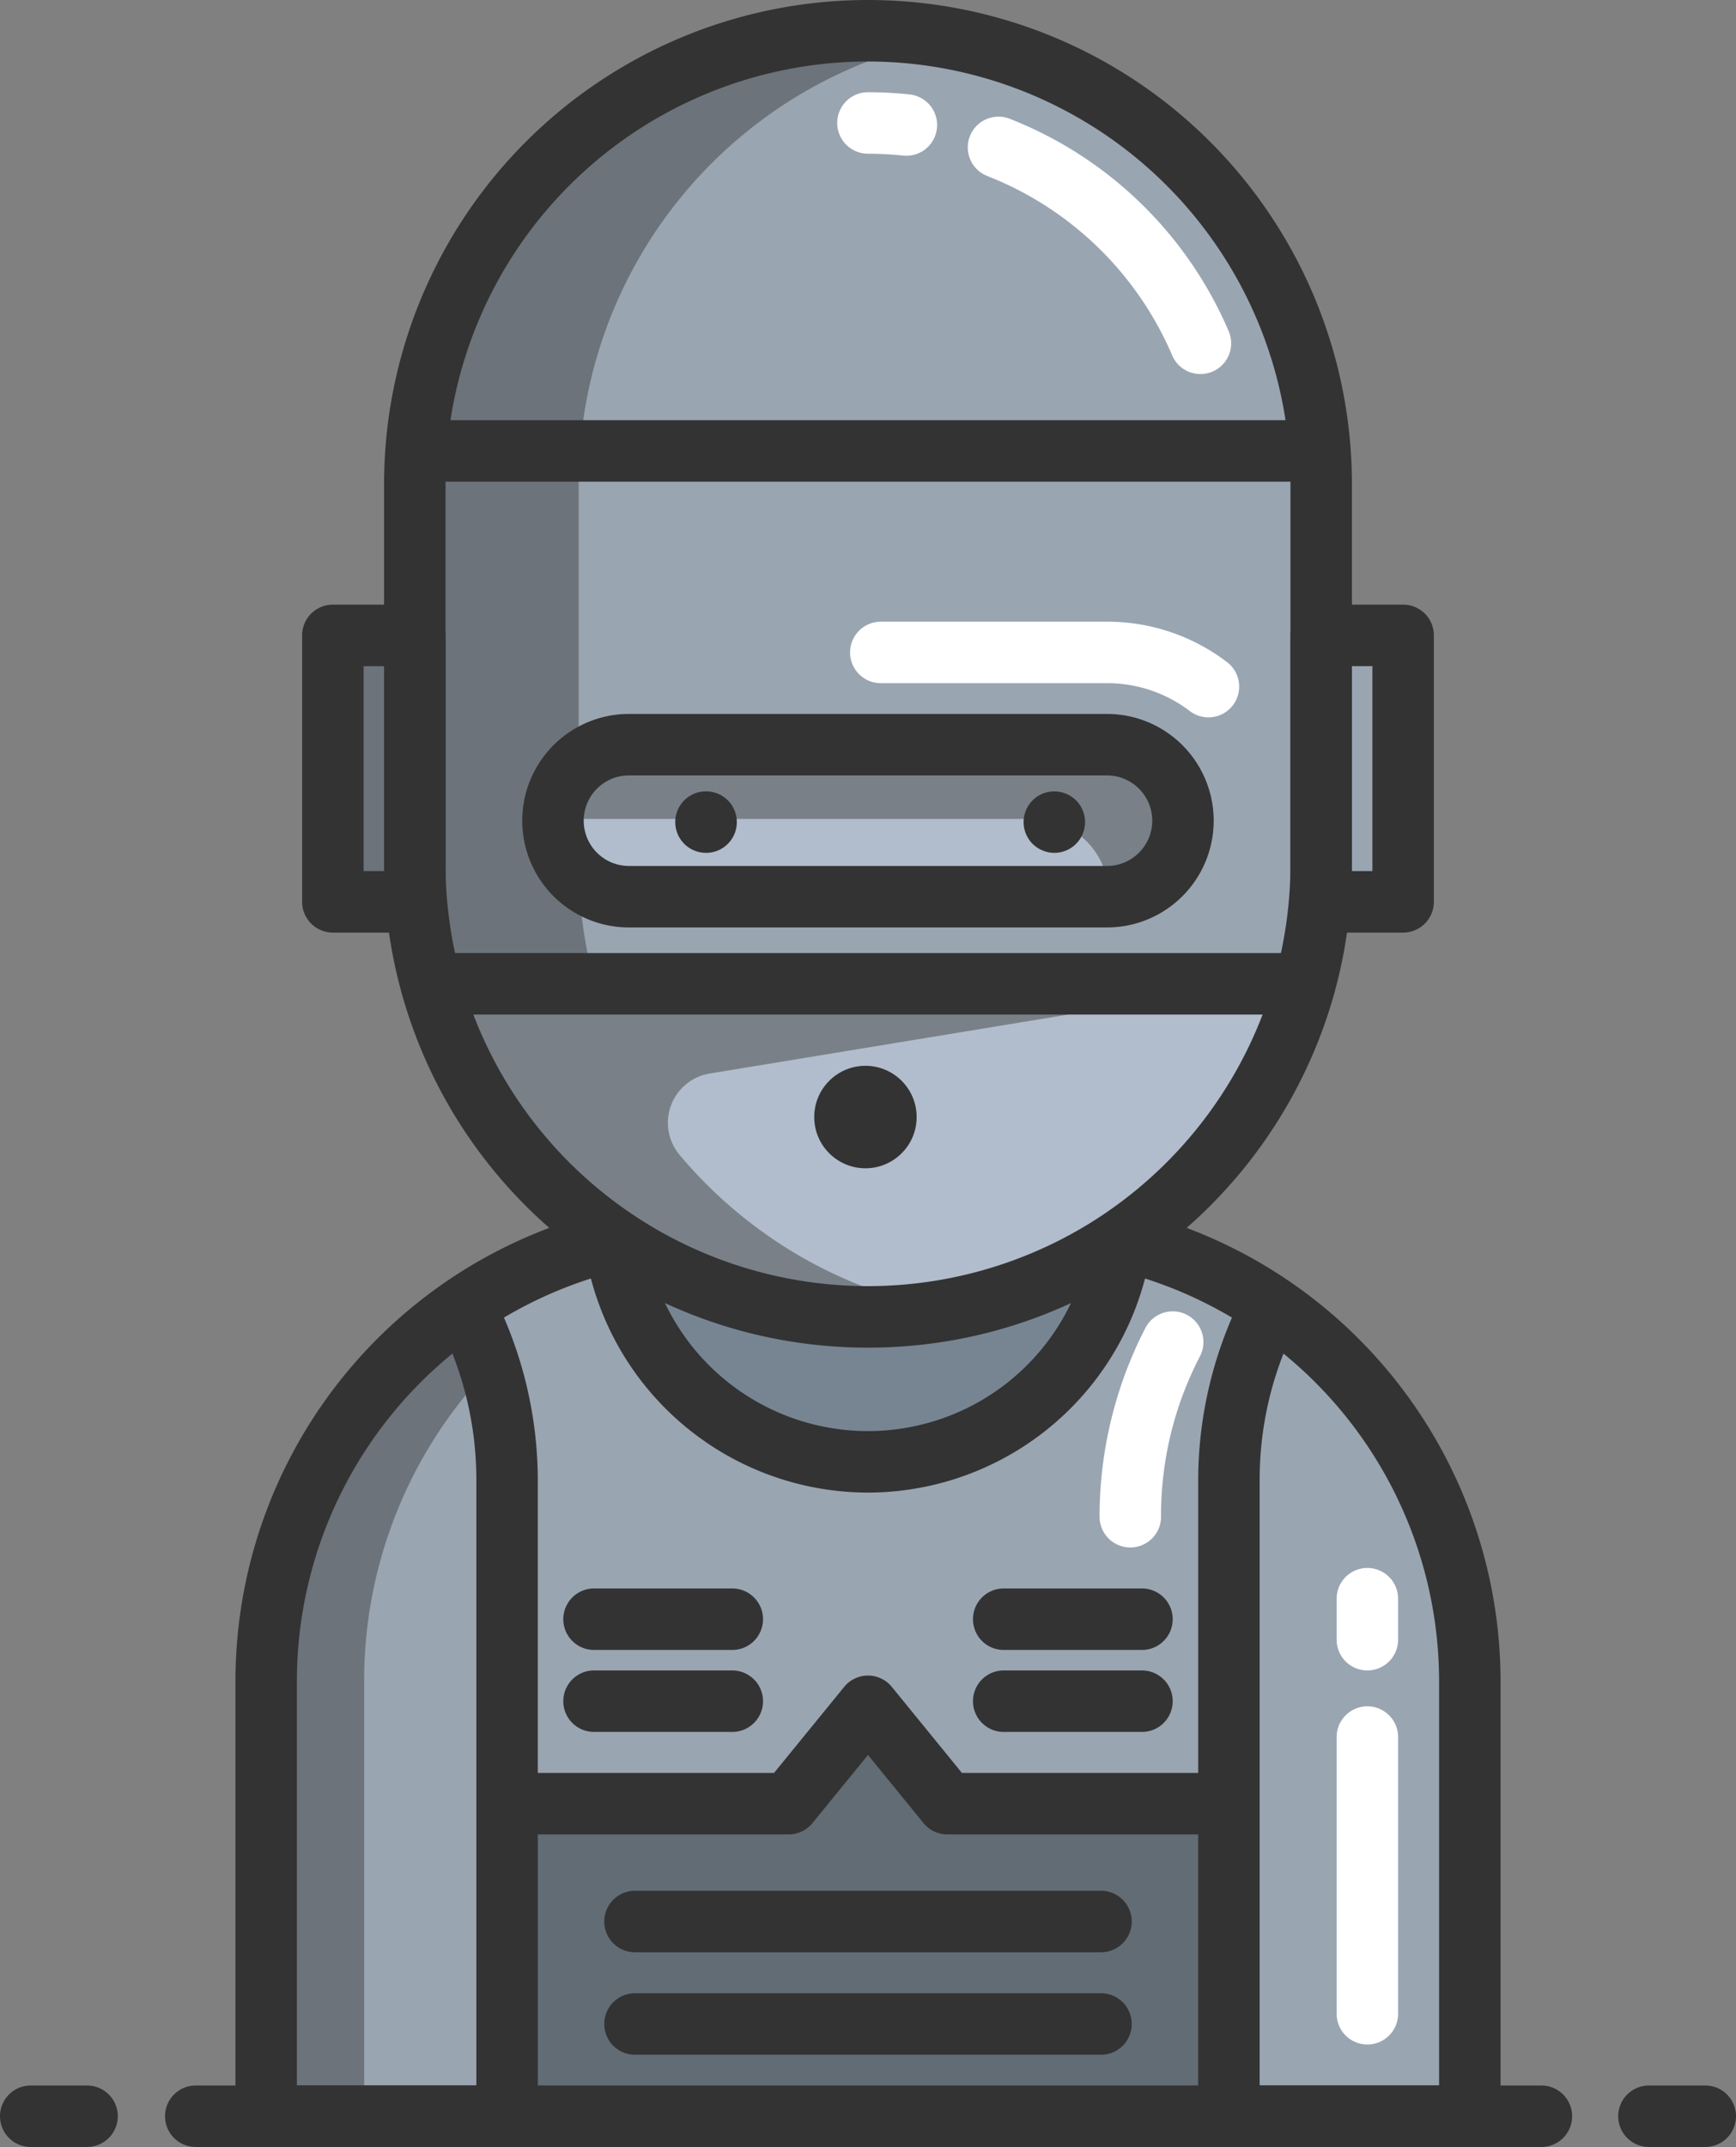 <svg xmlns="http://www.w3.org/2000/svg" viewBox="3176 1526 339 419">
  <rect x="3176" y="1526" width="339" height="419" fill="#808080" stroke="none"/>
  <defs>
    <style>
      .cls-1 {
        fill: #9aa5b2;
      }

      .cls-2 {
        fill: #778593;
      }

      .cls-3, .cls-6 {
        fill: #333;
      }

      .cls-4 {
        fill: #b1bdcc;
      }

      .cls-5 {
        fill: #fff;
      }

      .cls-6 {
        opacity: 0.44;
      }

      .cls-7 {
        fill: #616c75;
      }
    </style>
  </defs>
  <g id="Group_1693" data-name="Group 1693" transform="translate(3095 1485)">
    <g id="robocop" transform="translate(41 41)">
      <path id="Path_4341" data-name="Path 4341" class="cls-1" d="M258.855,241.97c.19.05.39.09.58.14a88.543,88.543,0,0,1,67.58,86V413H91.985V328.11a88.526,88.526,0,0,1,67.57-86c.19-.05.39-.09.58-.14"/>
      <path id="Path_4342" data-name="Path 4342" class="cls-1" d="M139.015,289V413H91.985V328.11a88.382,88.382,0,0,1,38.74-73.19A73.695,73.695,0,0,1,139.015,289Z"/>
      <path id="Path_4343" data-name="Path 4343" class="cls-2" d="M259.435,221.54v13.808a49.94,49.94,0,0,1-99.88,0V221.54c.19-.05.39-.09.58-.14a88.567,88.567,0,0,0,98.72,0C259.045,221.45,259.245,221.49,259.435,221.54Z"/>
      <path id="Path_4344" data-name="Path 4344" class="cls-1" d="M327.015,328.11V413h-47.04V289a73.694,73.694,0,0,1,8.29-34.08A88.391,88.391,0,0,1,327.015,328.11Z"/>
      <path id="Path_4345" data-name="Path 4345" class="cls-3" d="M209.495,291.288a56,56,0,0,1-55.94-55.94V221h12v14.348a43.94,43.94,0,1,0,87.88,0V221h12v14.348A56,56,0,0,1,209.495,291.288Z"/>
      <path id="Path_4346" data-name="Path 4346" class="cls-4" d="M298,94.5v74a88.468,88.468,0,0,1-38.56,73.07c-.19.14-.4.27-.58.4a88.567,88.567,0,0,1-98.72,0c-.2-.13-.4-.26-.58-.4A88.468,88.468,0,0,1,121,168.5v-74A88.494,88.494,0,0,1,209.49,6h.01A88.5,88.5,0,0,1,298,94.5Z"/>
      <g id="Group_1687" data-name="Group 1687">
        <path id="Path_4347" data-name="Path 4347" class="cls-3" d="M177.885,166.437a6,6,0,1,1,1.17-11.88,5.932,5.932,0,0,1,2.16.89,5.5,5.5,0,0,1,.91.75,5.95,5.95,0,0,1,.75.91,6.093,6.093,0,0,1,.55,1.04,5.56,5.56,0,0,1,.34,1.12,5.809,5.809,0,0,1,.12,1.17,5.906,5.906,0,0,1-.12,1.18,5.561,5.561,0,0,1-.34,1.12,5.654,5.654,0,0,1-.55,1.03,5.952,5.952,0,0,1-4.99,2.67Z"/>
        <path id="Path_4348" data-name="Path 4348" class="cls-3" d="M245.885,166.437a6.53,6.53,0,0,1-1.17-.11,6.319,6.319,0,0,1-1.12-.35,5.74,5.74,0,0,1-1.04-.55,5.791,5.791,0,0,1-1.66-1.66,5.655,5.655,0,0,1-.55-1.03,5.56,5.56,0,0,1-.34-1.12,5.906,5.906,0,0,1-.12-1.18,5.809,5.809,0,0,1,.12-1.17,5.561,5.561,0,0,1,.34-1.12,6.091,6.091,0,0,1,.55-1.04,5.95,5.95,0,0,1,.75-.91,5.5,5.5,0,0,1,.91-.75,6.445,6.445,0,0,1,1.04-.55,6.288,6.288,0,0,1,1.12-.34,6.059,6.059,0,0,1,5.41,1.64,5.95,5.95,0,0,1,.75.91,6.093,6.093,0,0,1,.55,1.04,5.56,5.56,0,0,1,.34,1.12,5.809,5.809,0,0,1,.12,1.17,5.906,5.906,0,0,1-.12,1.18,5.561,5.561,0,0,1-.34,1.12,5.654,5.654,0,0,1-.55,1.03,5.952,5.952,0,0,1-4.99,2.67Z"/>
      </g>
      <path id="Path_4350" data-name="Path 4350" class="cls-5" d="M307.015,399a6,6,0,0,1-6-6V339a6,6,0,0,1,12,0v54A6,6,0,0,1,307.015,399Z"/>
      <path id="Path_4351" data-name="Path 4351" class="cls-5" d="M307.015,326a6,6,0,0,1-6-6v-8a6,6,0,0,1,12,0v8A6,6,0,0,1,307.015,326Z"/>
      <g id="Group_1689" data-name="Group 1689">
        <path id="Path_4352" data-name="Path 4352" class="cls-6" d="M135.665,266.92a88.214,88.214,0,0,0-24.56,61.19V411H91.985V328.11a88.382,88.382,0,0,1,38.74-73.19A73.8,73.8,0,0,1,135.665,266.92Z"/>
      </g>
      <g id="Group_1690" data-name="Group 1690">
        <path id="Path_4353" data-name="Path 4353" class="cls-3" d="M341,419H78.23a6,6,0,0,1,0-12H341a6,6,0,0,1,0,12Z"/>
        <path id="Path_4354" data-name="Path 4354" class="cls-3" d="M373,419H362a6,6,0,0,1,0-12h11a6,6,0,0,1,0,12Z"/>
        <path id="Path_4355" data-name="Path 4355" class="cls-3" d="M57,419H46a6,6,0,0,1,0-12H57a6,6,0,0,1,0,12Z"/>
      </g>
      <path id="Path_4356" data-name="Path 4356" class="cls-6" d="M294.267,194H261.488a14.781,14.781,0,0,1-5.319,1h-93.35a14.753,14.753,0,0,1-5.32-1h-1.765a88.461,88.461,0,0,1-3.739-25.5V146q.618,0,1.229-.031c12.136-.615,20.854-10.685,21.338-21.975.132-3.072-7.6-16.472-10.019-20.366A70.79,70.79,0,0,1,165.5,27.4L175.885,11.59c0-2.89-54.89-4.589-54.89,134.411v22.5a88.5,88.5,0,0,0,3.739,25.5h0c.014.048.031.1.045.143a88.667,88.667,0,0,0,34.777,47.427c.19.14.39.27.58.4a88.809,88.809,0,0,0,64.86,13.68,88.2,88.2,0,0,1-33.86-13.68c-.19-.13-.39-.26-.58-.4a88.893,88.893,0,0,1-17.848-16.183,9.741,9.741,0,0,1,5.87-15.879L279,193C282.194,187.358,292.365,200.328,294.267,194Z"/>
      <path id="Path_4357" data-name="Path 4357" class="cls-1" d="M298,146v22.5a88.391,88.391,0,0,1-3.16,23.5H124.16A88.391,88.391,0,0,1,121,168.5v-74A88.494,88.494,0,0,1,209.49,6h.01A88.5,88.5,0,0,1,298,94.5Zm-27,14.17a14.833,14.833,0,0,0-14.83-14.84H162.82a14.835,14.835,0,0,0,0,29.67h93.35A14.818,14.818,0,0,0,271,160.17Z"/>
      <path id="Path_4358" data-name="Path 4358" class="cls-6" d="M153,149.06V94.5A88.524,88.524,0,0,1,225.5,7.44,88.826,88.826,0,0,0,209.5,6h-.01A88.494,88.494,0,0,0,121,94.5v74a88.391,88.391,0,0,0,3.16,23.5h32a88.594,88.594,0,0,1-3.12-20.68,14.84,14.84,0,0,1-.71-21.64C152.55,149.47,152.77,149.26,153,149.06Z"/>
      <path id="Path_4359" data-name="Path 4359" class="cls-3" d="M209.5,263a94.061,94.061,0,0,1-52.71-16.052c-.227-.147-.483-.32-.73-.5A94.365,94.365,0,0,1,115,168.5v-74a94.5,94.5,0,1,1,189,0v74a94.577,94.577,0,0,1-3.374,25.089h0A94.662,94.662,0,0,1,262.9,246.475c-.142.1-.288.2-.433.3l-.106.072-.147.1A94.067,94.067,0,0,1,209.5,263Zm0-251A82.59,82.59,0,0,0,127,94.5v74a82.362,82.362,0,0,0,35.951,68.12c.1.066.192.136.285.208l.163.1c.024.016.068.044.091.061a82.57,82.57,0,0,0,91.959.041c.108-.076.221-.152.334-.229l.116-.079c.056-.041.094-.067.15-.106a82.639,82.639,0,0,0,33.005-46.209s0,0,0,0A82.526,82.526,0,0,0,292,168.5v-74A82.594,82.594,0,0,0,209.5,12Z"/>
      <path id="Path_4360" data-name="Path 4360" class="cls-5" d="M274.418,73a6,6,0,0,1-5.524-3.653A65.083,65.083,0,0,0,232.82,34.362a6,6,0,1,1,4.352-11.183,77.148,77.148,0,0,1,42.766,41.473,6,6,0,0,1-5.52,8.35Z"/>
      <path id="Path_4361" data-name="Path 4361" class="cls-5" d="M217.008,30.4a6.044,6.044,0,0,1-.642-.034A65.383,65.383,0,0,0,209.49,30a6,6,0,0,1,0-12,77.3,77.3,0,0,1,8.144.431,6,6,0,0,1-.626,11.966Z"/>
      <rect id="Rectangle_235" data-name="Rectangle 235" class="cls-3" width="170.68" height="12" transform="translate(124.16 186)"/>
      <path id="Path_4362" data-name="Path 4362" class="cls-6" d="M271,160.17a14.806,14.806,0,0,1-14.51,14.82c.01-.11.01-.22.01-.33a14.824,14.824,0,0,0-14.82-14.84H148.33c-.11,0-.22,0-.33.01a14.824,14.824,0,0,1,14.82-14.5h93.35A14.833,14.833,0,0,1,271,160.17Z"/>
      <rect id="Rectangle_236" data-name="Rectangle 236" class="cls-3" width="170.68" height="12" transform="translate(124.16 82)"/>
      <path id="Path_4363" data-name="Path 4363" class="cls-5" d="M275.977,140a5.97,5.97,0,0,1-3.623-1.222,26.554,26.554,0,0,0-16.184-5.448H212a6,6,0,0,1,0-12h44.17a38.461,38.461,0,0,1,23.439,7.89A6,6,0,0,1,275.977,140Z"/>
      <path id="Path_4364" data-name="Path 4364" class="cls-3" d="M256.17,181H162.82a20.834,20.834,0,0,1,0-41.669h93.35a20.834,20.834,0,1,1,0,41.669Zm-93.35-29.67a8.835,8.835,0,0,0,0,17.67h93.35a8.835,8.835,0,0,0,0-17.67Z"/>
      <path id="Path_4365" data-name="Path 4365" class="cls-7" d="M279.98,352v61H139.02V352H194l15.5-19,15.49,19h54.99Z"/>
      <path id="Path_4366" data-name="Path 4366" class="cls-3" d="M285.98,413h-12V289a80.224,80.224,0,0,1,8.956-36.846l10.648,5.533A67.242,67.242,0,0,0,285.98,289Z"/>
      <path id="Path_4367" data-name="Path 4367" class="cls-5" d="M260.72,302a6,6,0,0,1-6-6,80.224,80.224,0,0,1,8.956-36.846,6,6,0,0,1,10.649,5.533,67.242,67.242,0,0,0-7.6,31.313A6,6,0,0,1,260.72,302Z"/>
      <path id="Path_4368" data-name="Path 4368" class="cls-3" d="M327.02,419H91.98a6,6,0,0,1-6-6V328.11a94.518,94.518,0,0,1,72.1-91.815c.153-.04.313-.078.476-.116l.132-.031,2.9,11.644-.471.111c-.063.018-.087.023-.15.039a82.513,82.513,0,0,0-62.99,80.167V407H321.02V328.11a82.569,82.569,0,0,0-62.991-80.168l-.114-.029-.078-.018c-.2-.044-.392-.091-.571-.141l3.189-11.568-.055-.015c.213.049.359.083.491.116a94.57,94.57,0,0,1,72.129,91.822V413A6,6,0,0,1,327.02,419Z"/>
      <path id="Path_4369" data-name="Path 4369" class="cls-3" d="M145.02,413h-12V289a67.248,67.248,0,0,0-7.624-31.313l10.648-5.533A80.233,80.233,0,0,1,145.02,289Z"/>
      <path id="Path_4370" data-name="Path 4370" class="cls-3" d="M277.99,358h-53a6,6,0,0,1-4.65-2.208l-10.842-13.3-10.849,13.3A6,6,0,0,1,194,358H141V346h50.151l13.7-16.793A6,6,0,0,1,209.5,327h0a6,6,0,0,1,4.649,2.208L227.84,346h50.15Z"/>
      <g id="Group_1691" data-name="Group 1691">
        <path id="Path_4371" data-name="Path 4371" class="cls-3" d="M183,338H156a6,6,0,0,1,0-12h27a6,6,0,0,1,0,12Z"/>
        <path id="Path_4372" data-name="Path 4372" class="cls-3" d="M183,322H156a6,6,0,0,1,0-12h27a6,6,0,0,1,0,12Z"/>
        <path id="Path_4373" data-name="Path 4373" class="cls-3" d="M263,338H236a6,6,0,0,1,0-12h27a6,6,0,0,1,0,12Z"/>
        <path id="Path_4374" data-name="Path 4374" class="cls-3" d="M263,322H236a6,6,0,0,1,0-12h27a6,6,0,0,1,0,12Z"/>
      </g>
      <path id="Path_4375" data-name="Path 4375" class="cls-3" d="M255,381H164a6,6,0,0,1,0-12h91a6,6,0,0,1,0,12Z"/>
      <path id="Path_4376" data-name="Path 4376" class="cls-3" d="M255,401H164a6,6,0,0,1,0-12h91a6,6,0,0,1,0,12Z"/>
      <rect id="Rectangle_237" data-name="Rectangle 237" class="cls-1" width="16" height="52" transform="translate(298 124)"/>
      <rect id="Rectangle_238" data-name="Rectangle 238" class="cls-1" width="16" height="52" transform="translate(105 124)"/>
      <path id="Path_4377" data-name="Path 4377" class="cls-3" d="M314,182H298a6,6,0,0,1-6-6V124a6,6,0,0,1,6-6h16a6,6,0,0,1,6,6v52A6,6,0,0,1,314,182Zm-10-12h4V130h-4Z"/>
      <path id="Path_4378" data-name="Path 4378" class="cls-3" d="M121,182H105a6,6,0,0,1-6-6V124a6,6,0,0,1,6-6h16a6,6,0,0,1,6,6v52A6,6,0,0,1,121,182Zm-10-12h4V130h-4Z"/>
      <rect id="Rectangle_239" data-name="Rectangle 239" class="cls-6" width="16" height="52" transform="translate(105 124)"/>
    </g>
    <g id="Group_1692" data-name="Group 1692" transform="translate(238 2)">
      <circle id="Ellipse_258" data-name="Ellipse 258" class="cls-3" cx="10" cy="10" r="10" transform="translate(2 247)"/>
    </g>
  </g>
</svg>

